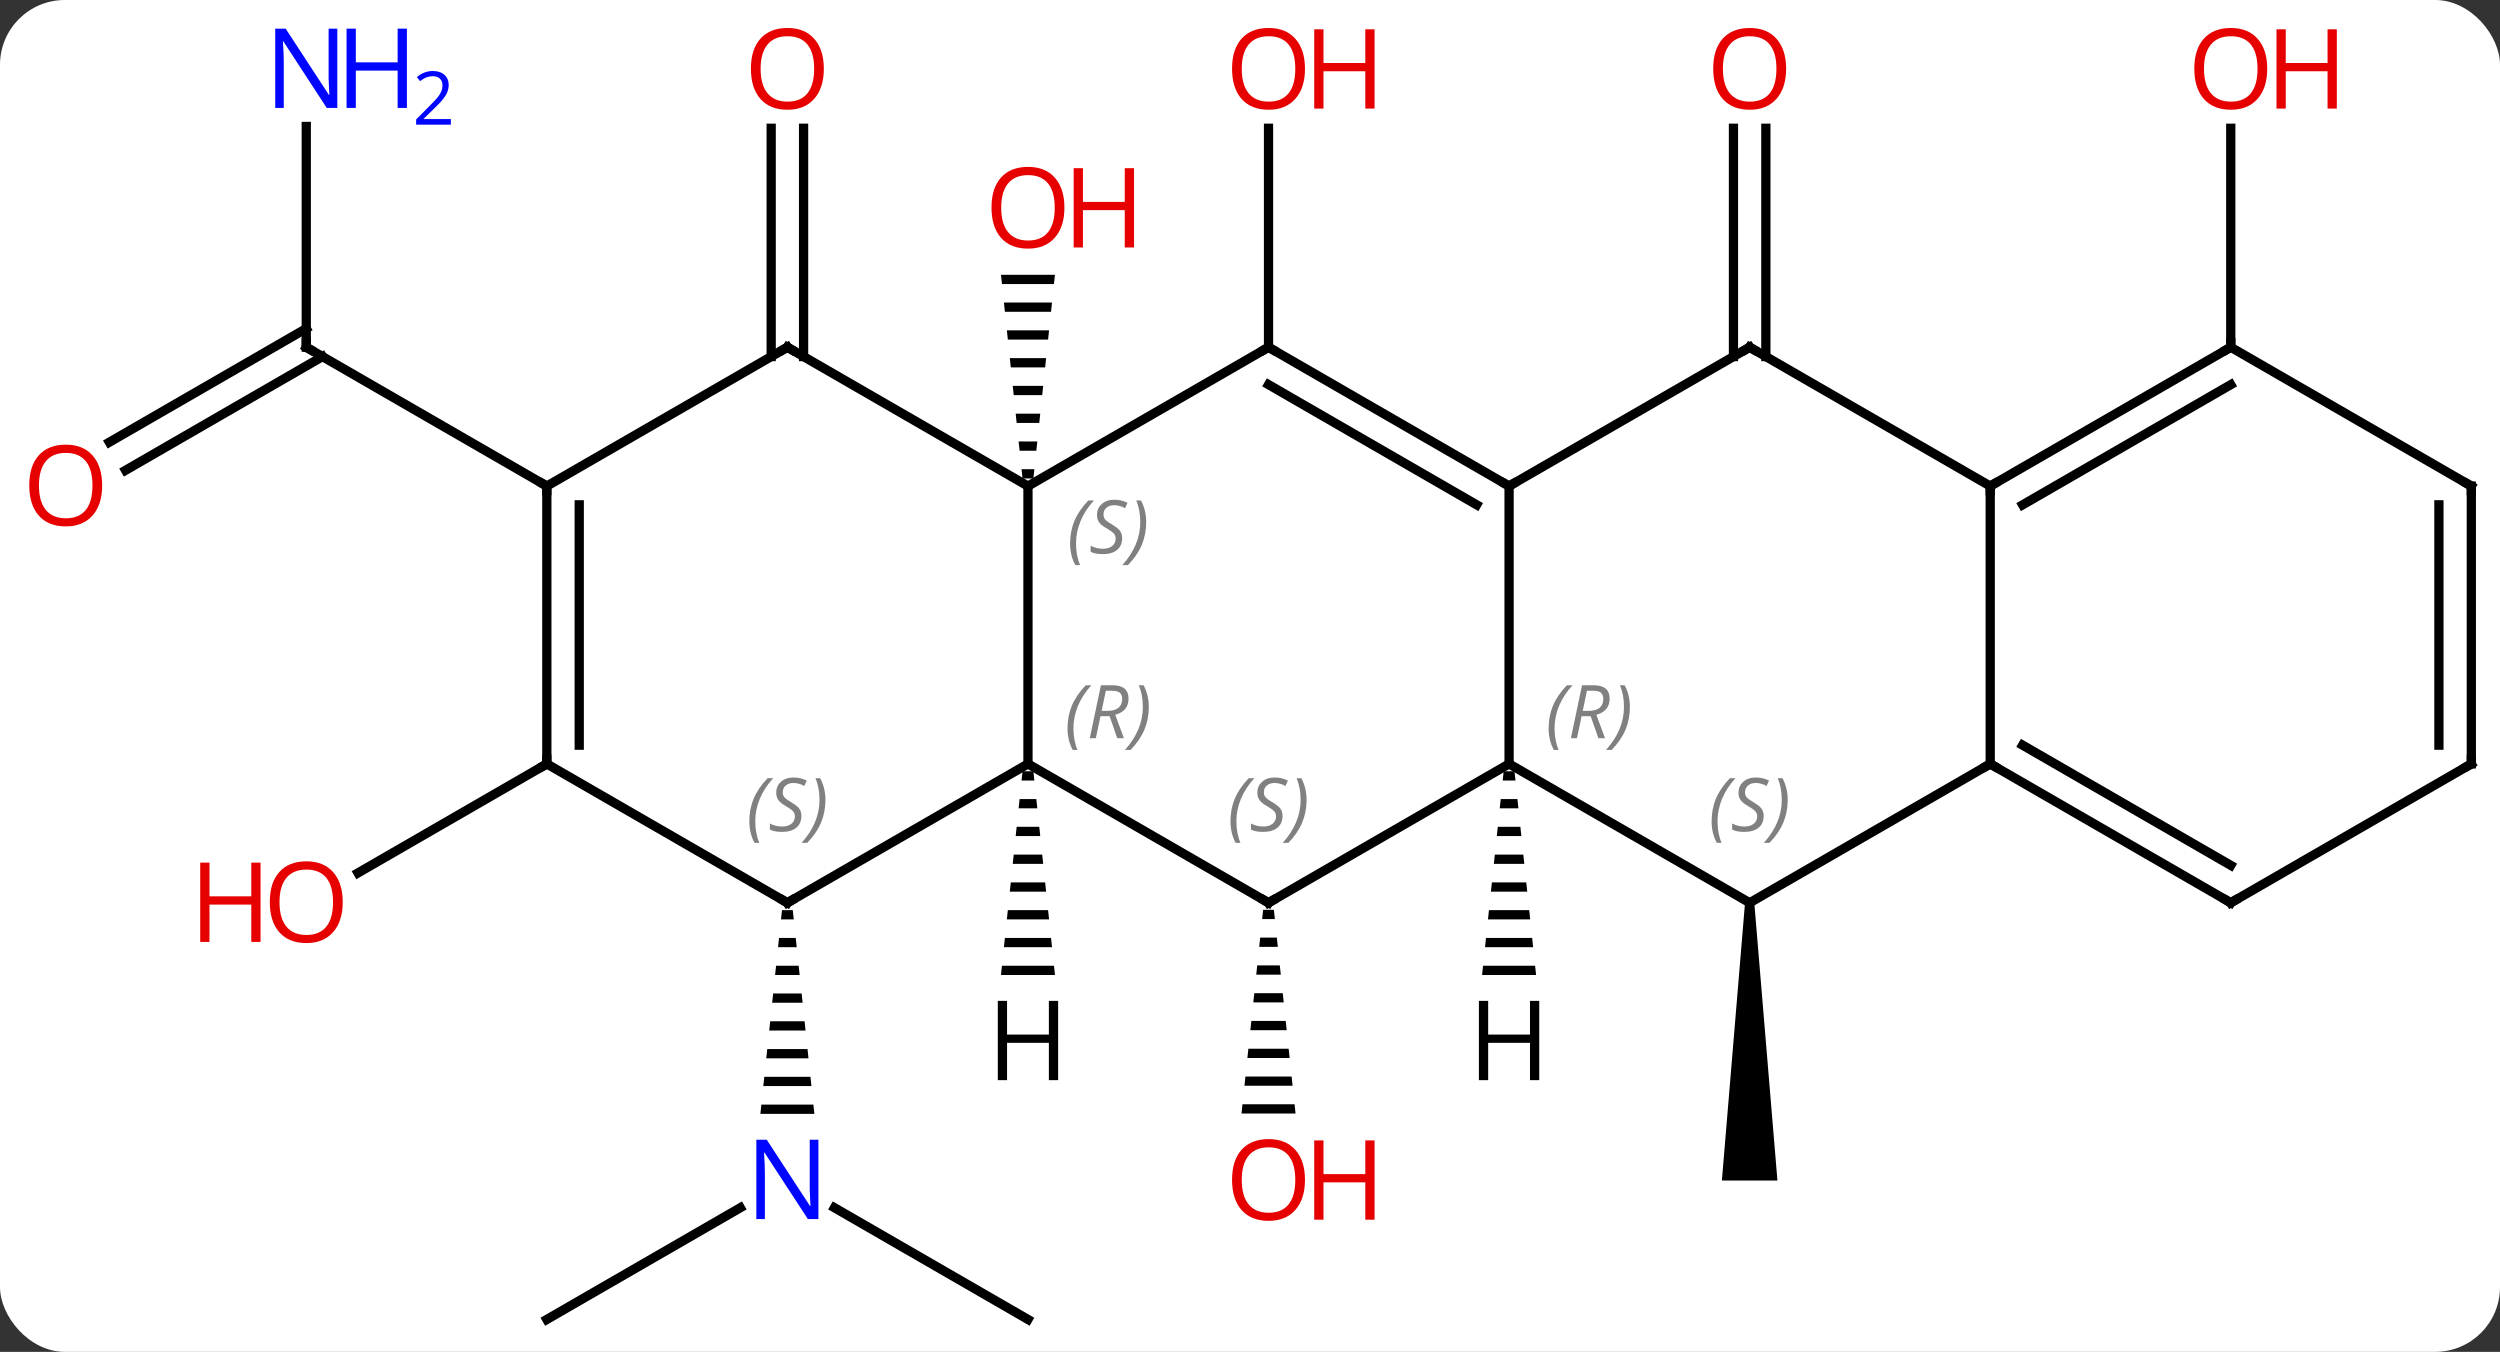<svg width="270" viewBox="0 0 270 146" style="fill-opacity:1; color-rendering:auto; color-interpolation:auto; text-rendering:auto; stroke:black; stroke-linecap:square; stroke-miterlimit:10; shape-rendering:auto; stroke-opacity:1; fill:black; stroke-dasharray:none; font-weight:normal; stroke-width:1; font-family:'Open Sans'; font-style:normal; stroke-linejoin:miter; font-size:12; stroke-dashoffset:0; image-rendering:auto;" height="146" class="cas-substance-image" xmlns:xlink="http://www.w3.org/1999/xlink" xmlns="http://www.w3.org/2000/svg"><rect x="0" y="0" width="270" height="146" fill="#333333" stroke="none"/><svg class="cas-substance-single-component"><rect y="0" x="0" width="270" stroke="none" ry="7" rx="7" height="146" fill="white" class="cas-substance-group"/><svg y="0" x="0" width="270" viewBox="0 0 270 146" style="fill:black;" height="146" class="cas-substance-single-component-image"><svg><g><g transform="translate(137,75)" style="text-rendering:geometricPrecision; color-rendering:optimizeQuality; color-interpolation:linearRGB; stroke-linecap:butt; image-rendering:optimizeQuality;"><path style="stroke:none;" d="M-28.893 -45.324 L-28.787 -44.324 L-23.173 -44.324 L-23.067 -45.324 ZM-28.576 -42.324 L-28.47 -41.324 L-23.49 -41.324 L-23.384 -42.324 ZM-28.259 -39.324 L-28.153 -38.324 L-23.807 -38.324 L-23.701 -39.324 ZM-27.941 -36.324 L-27.836 -35.324 L-24.124 -35.324 L-24.019 -36.324 ZM-27.624 -33.324 L-27.519 -32.324 L-24.441 -32.324 L-24.336 -33.324 ZM-27.307 -30.324 L-27.201 -29.324 L-24.759 -29.324 L-24.653 -30.324 ZM-26.99 -27.324 L-26.884 -26.324 L-25.076 -26.324 L-24.97 -27.324 ZM-26.673 -24.324 L-26.567 -23.324 L-25.393 -23.324 L-25.287 -24.324 Z"/><line y2="67.5" y1="55.435" x2="-77.943" x1="-57.047" style="fill:none;"/><line y2="67.5" y1="55.435" x2="-25.98" x1="-46.879" style="fill:none;"/><path style="stroke:none;" d="M-52.547 23.297 L-52.653 24.297 L-51.273 24.297 L-51.379 23.297 ZM-52.865 26.297 L-52.971 27.297 L-50.955 27.297 L-51.061 26.297 ZM-53.183 29.297 L-53.289 30.297 L-50.637 30.297 L-50.743 29.297 ZM-53.501 32.297 L-53.607 33.297 L-50.319 33.297 L-50.425 32.297 ZM-53.819 35.297 L-53.925 36.297 L-50.001 36.297 L-50.107 35.297 ZM-54.137 38.297 L-54.243 39.297 L-49.683 39.297 L-49.789 38.297 ZM-54.455 41.297 L-54.561 42.297 L-49.365 42.297 L-49.471 41.297 ZM-54.773 44.297 L-54.879 45.297 L-49.047 45.297 L-49.153 44.297 Z"/><path style="stroke:none;" d="M-0.581 23.262 L-0.687 24.262 L0.687 24.262 L0.581 23.262 ZM-0.9 26.262 L-1.006 27.262 L1.006 27.262 L0.9 26.262 ZM-1.219 29.262 L-1.325 30.262 L1.325 30.262 L1.219 29.262 ZM-1.537 32.262 L-1.644 33.262 L1.644 33.262 L1.537 32.262 ZM-1.856 35.262 L-1.963 36.262 L1.963 36.262 L1.856 35.262 ZM-2.175 38.262 L-2.281 39.262 L2.281 39.262 L2.175 38.262 ZM-2.494 41.262 L-2.6 42.262 L2.6 42.262 L2.494 41.262 ZM-2.813 44.262 L-2.919 45.262 L2.919 45.262 L2.813 44.262 Z"/><line y2="-37.5" y1="-61.148" x2="0" x1="0" style="fill:none;"/><line y2="-36.49" y1="-61.148" x2="-53.713" x1="-53.713" style="fill:none;"/><line y2="-36.49" y1="-61.148" x2="-50.213" x1="-50.213" style="fill:none;"/><line y2="7.5" y1="19.274" x2="-77.943" x1="-98.335" style="fill:none;"/><line y2="-61.344" y1="-37.5" x2="-103.923" x1="-103.923" style="fill:none;"/><line y2="-27.242" y1="-39.521" x2="-125.191" x1="-103.923" style="fill:none;"/><line y2="-24.21" y1="-36.49" x2="-123.441" x1="-102.173" style="fill:none;"/><line y2="-22.5" y1="-37.5" x2="-77.943" x1="-103.923" style="fill:none;"/><path style="stroke:none;" d="M51.463 22.5 L52.463 22.5 L54.963 52.5 L48.963 52.5 Z"/><line y2="-36.49" y1="-61.148" x2="50.213" x1="50.213" style="fill:none;"/><line y2="-36.49" y1="-61.148" x2="53.713" x1="53.713" style="fill:none;"/><line y2="-37.5" y1="-61.148" x2="103.923" x1="103.923" style="fill:none;"/><line y2="-22.5" y1="7.5" x2="-25.98" x1="-25.98" style="fill:none;"/><line y2="22.5" y1="7.5" x2="-51.963" x1="-25.98" style="fill:none;"/><line y2="22.5" y1="7.5" x2="0" x1="-25.98" style="fill:none;"/><line y2="-37.5" y1="-22.5" x2="0" x1="-25.98" style="fill:none;"/><line y2="-37.5" y1="-22.5" x2="-51.963" x1="-25.98" style="fill:none;"/><line y2="7.5" y1="22.5" x2="-77.943" x1="-51.963" style="fill:none;"/><line y2="7.5" y1="22.5" x2="25.98" x1="0" style="fill:none;"/><line y2="-22.5" y1="-37.5" x2="25.98" x1="0" style="fill:none;"/><line y2="-20.479" y1="-33.459" x2="22.48" x1="-0" style="fill:none;"/><line y2="-22.5" y1="-37.5" x2="-77.943" x1="-51.963" style="fill:none;"/><line y2="-22.5" y1="7.5" x2="-77.943" x1="-77.943" style="fill:none;"/><line y2="-20.479" y1="5.479" x2="-74.443" x1="-74.443" style="fill:none;"/><line y2="-22.5" y1="7.5" x2="25.98" x1="25.98" style="fill:none;"/><line y2="22.5" y1="7.5" x2="51.963" x1="25.98" style="fill:none;"/><line y2="-37.5" y1="-22.5" x2="51.963" x1="25.98" style="fill:none;"/><line y2="7.5" y1="22.5" x2="77.943" x1="51.963" style="fill:none;"/><line y2="-22.5" y1="-37.5" x2="77.943" x1="51.963" style="fill:none;"/><line y2="-22.5" y1="7.5" x2="77.943" x1="77.943" style="fill:none;"/><line y2="22.5" y1="7.5" x2="103.923" x1="77.943" style="fill:none;"/><line y2="18.459" y1="5.479" x2="103.923" x1="81.443" style="fill:none;"/><line y2="-37.5" y1="-22.5" x2="103.923" x1="77.943" style="fill:none;"/><line y2="-33.459" y1="-20.479" x2="103.923" x1="81.443" style="fill:none;"/><line y2="7.5" y1="22.5" x2="129.903" x1="103.923" style="fill:none;"/><line y2="-22.5" y1="-37.5" x2="129.903" x1="103.923" style="fill:none;"/><line y2="-22.5" y1="7.5" x2="129.903" x1="129.903" style="fill:none;"/><line y2="-20.479" y1="5.479" x2="126.403" x1="126.403" style="fill:none;"/><path style="stroke:none;" d="M-26.564 8.297 L-26.67 9.297 L-25.29 9.297 L-25.396 8.297 ZM-26.882 11.297 L-26.988 12.297 L-24.972 12.297 L-25.078 11.297 ZM-27.2 14.297 L-27.306 15.297 L-24.654 15.297 L-24.76 14.297 ZM-27.518 17.297 L-27.624 18.297 L-24.336 18.297 L-24.442 17.297 ZM-27.836 20.297 L-27.942 21.297 L-24.018 21.297 L-24.124 20.297 ZM-28.154 23.297 L-28.26 24.297 L-23.7 24.297 L-23.806 23.297 ZM-28.472 26.297 L-28.578 27.297 L-23.382 27.297 L-23.488 26.297 ZM-28.79 29.297 L-28.896 30.297 L-23.064 30.297 L-23.17 29.297 Z"/><path style="stroke:none;" d="M25.396 8.297 L25.29 9.297 L26.67 9.297 L26.564 8.297 ZM25.078 11.297 L24.972 12.297 L26.988 12.297 L26.882 11.297 ZM24.76 14.297 L24.654 15.297 L27.306 15.297 L27.2 14.297 ZM24.442 17.297 L24.336 18.297 L27.624 18.297 L27.518 17.297 ZM24.124 20.297 L24.018 21.297 L27.942 21.297 L27.836 20.297 ZM23.806 23.297 L23.7 24.297 L28.26 24.297 L28.154 23.297 ZM23.488 26.297 L23.382 27.297 L28.578 27.297 L28.472 26.297 ZM23.17 29.297 L23.064 30.297 L28.896 30.297 L28.79 29.297 Z"/></g><g transform="translate(137,75)" style="fill:rgb(230,0,0); text-rendering:geometricPrecision; color-rendering:optimizeQuality; image-rendering:optimizeQuality; font-family:'Open Sans'; stroke:rgb(230,0,0); color-interpolation:linearRGB;"><path style="stroke:none;" d="M-22.043 -52.57 Q-22.043 -50.508 -23.082 -49.328 Q-24.121 -48.148 -25.964 -48.148 Q-27.855 -48.148 -28.886 -49.312 Q-29.918 -50.477 -29.918 -52.586 Q-29.918 -54.68 -28.886 -55.828 Q-27.855 -56.977 -25.964 -56.977 Q-24.105 -56.977 -23.074 -55.805 Q-22.043 -54.633 -22.043 -52.57 ZM-28.871 -52.57 Q-28.871 -50.836 -28.128 -49.93 Q-27.386 -49.023 -25.964 -49.023 Q-24.543 -49.023 -23.816 -49.922 Q-23.089 -50.82 -23.089 -52.57 Q-23.089 -54.305 -23.816 -55.195 Q-24.543 -56.086 -25.964 -56.086 Q-27.386 -56.086 -28.128 -55.188 Q-28.871 -54.289 -28.871 -52.57 Z"/><path style="stroke:none;" d="M-14.527 -48.273 L-15.527 -48.273 L-15.527 -52.305 L-20.043 -52.305 L-20.043 -48.273 L-21.043 -48.273 L-21.043 -56.836 L-20.043 -56.836 L-20.043 -53.195 L-15.527 -53.195 L-15.527 -56.836 L-14.527 -56.836 L-14.527 -48.273 Z"/><path style="fill:rgb(0,5,255); stroke:none;" d="M-48.611 56.656 L-49.752 56.656 L-54.44 49.469 L-54.486 49.469 Q-54.393 50.734 -54.393 51.781 L-54.393 56.656 L-55.315 56.656 L-55.315 48.094 L-54.19 48.094 L-49.518 55.25 L-49.471 55.25 Q-49.471 55.094 -49.518 54.234 Q-49.565 53.375 -49.549 53 L-49.549 48.094 L-48.611 48.094 L-48.611 56.656 Z"/><path style="stroke:none;" d="M3.938 52.43 Q3.938 54.492 2.898 55.672 Q1.859 56.852 0.016 56.852 Q-1.875 56.852 -2.906 55.688 Q-3.938 54.523 -3.938 52.414 Q-3.938 50.32 -2.906 49.172 Q-1.875 48.023 0.016 48.023 Q1.875 48.023 2.906 49.195 Q3.938 50.367 3.938 52.43 ZM-2.891 52.43 Q-2.891 54.164 -2.148 55.07 Q-1.406 55.977 0.016 55.977 Q1.438 55.977 2.164 55.078 Q2.891 54.18 2.891 52.43 Q2.891 50.695 2.164 49.805 Q1.438 48.914 0.016 48.914 Q-1.406 48.914 -2.148 49.812 Q-2.891 50.711 -2.891 52.43 Z"/><path style="stroke:none;" d="M11.453 56.727 L10.453 56.727 L10.453 52.695 L5.938 52.695 L5.938 56.727 L4.938 56.727 L4.938 48.164 L5.938 48.164 L5.938 51.805 L10.453 51.805 L10.453 48.164 L11.453 48.164 L11.453 56.727 Z"/><path style="stroke:none;" d="M3.938 -67.57 Q3.938 -65.508 2.898 -64.328 Q1.859 -63.148 0.016 -63.148 Q-1.875 -63.148 -2.906 -64.312 Q-3.938 -65.477 -3.938 -67.586 Q-3.938 -69.68 -2.906 -70.828 Q-1.875 -71.977 0.016 -71.977 Q1.875 -71.977 2.906 -70.805 Q3.938 -69.633 3.938 -67.57 ZM-2.891 -67.57 Q-2.891 -65.836 -2.148 -64.93 Q-1.406 -64.023 0.016 -64.023 Q1.438 -64.023 2.164 -64.922 Q2.891 -65.82 2.891 -67.57 Q2.891 -69.305 2.164 -70.195 Q1.438 -71.086 0.016 -71.086 Q-1.406 -71.086 -2.148 -70.188 Q-2.891 -69.289 -2.891 -67.57 Z"/><path style="stroke:none;" d="M11.453 -63.273 L10.453 -63.273 L10.453 -67.305 L5.938 -67.305 L5.938 -63.273 L4.938 -63.273 L4.938 -71.836 L5.938 -71.836 L5.938 -68.195 L10.453 -68.195 L10.453 -71.836 L11.453 -71.836 L11.453 -63.273 Z"/><path style="stroke:none;" d="M-48.026 -67.57 Q-48.026 -65.508 -49.065 -64.328 Q-50.104 -63.148 -51.947 -63.148 Q-53.838 -63.148 -54.869 -64.312 Q-55.901 -65.477 -55.901 -67.586 Q-55.901 -69.68 -54.869 -70.828 Q-53.838 -71.977 -51.947 -71.977 Q-50.088 -71.977 -49.057 -70.805 Q-48.026 -69.633 -48.026 -67.57 ZM-54.854 -67.57 Q-54.854 -65.836 -54.111 -64.93 Q-53.369 -64.023 -51.947 -64.023 Q-50.526 -64.023 -49.799 -64.922 Q-49.072 -65.82 -49.072 -67.57 Q-49.072 -69.305 -49.799 -70.195 Q-50.526 -71.086 -51.947 -71.086 Q-53.369 -71.086 -54.111 -70.188 Q-54.854 -69.289 -54.854 -67.57 Z"/><path style="stroke:none;" d="M-99.986 22.43 Q-99.986 24.492 -101.025 25.672 Q-102.064 26.852 -103.907 26.852 Q-105.798 26.852 -106.829 25.688 Q-107.861 24.523 -107.861 22.414 Q-107.861 20.32 -106.829 19.172 Q-105.798 18.023 -103.907 18.023 Q-102.048 18.023 -101.017 19.195 Q-99.986 20.367 -99.986 22.43 ZM-106.814 22.43 Q-106.814 24.164 -106.071 25.07 Q-105.329 25.977 -103.907 25.977 Q-102.486 25.977 -101.759 25.078 Q-101.032 24.18 -101.032 22.43 Q-101.032 20.695 -101.759 19.805 Q-102.486 18.914 -103.907 18.914 Q-105.329 18.914 -106.071 19.812 Q-106.814 20.711 -106.814 22.43 Z"/><path style="stroke:none;" d="M-108.861 26.727 L-109.861 26.727 L-109.861 22.695 L-114.376 22.695 L-114.376 26.727 L-115.376 26.727 L-115.376 18.164 L-114.376 18.164 L-114.376 21.805 L-109.861 21.805 L-109.861 18.164 L-108.861 18.164 L-108.861 26.727 Z"/></g><g transform="translate(137,75)" style="stroke-linecap:butt; text-rendering:geometricPrecision; color-rendering:optimizeQuality; image-rendering:optimizeQuality; font-family:'Open Sans'; color-interpolation:linearRGB; stroke-miterlimit:5;"><path style="fill:none;" d="M-103.923 -38 L-103.923 -37.5 L-103.49 -37.25"/><path style="fill:rgb(0,5,255); stroke:none;" d="M-100.571 -63.344 L-101.712 -63.344 L-106.4 -70.531 L-106.446 -70.531 Q-106.353 -69.266 -106.353 -68.219 L-106.353 -63.344 L-107.275 -63.344 L-107.275 -71.906 L-106.15 -71.906 L-101.478 -64.75 L-101.431 -64.75 Q-101.431 -64.906 -101.478 -65.766 Q-101.525 -66.625 -101.509 -67 L-101.509 -71.906 L-100.571 -71.906 L-100.571 -63.344 Z"/><path style="fill:rgb(0,5,255); stroke:none;" d="M-93.056 -63.344 L-94.056 -63.344 L-94.056 -67.375 L-98.571 -67.375 L-98.571 -63.344 L-99.571 -63.344 L-99.571 -71.906 L-98.571 -71.906 L-98.571 -68.266 L-94.056 -68.266 L-94.056 -71.906 L-93.056 -71.906 L-93.056 -63.344 Z"/><path style="fill:rgb(0,5,255); stroke:none;" d="M-88.306 -61.534 L-92.056 -61.534 L-92.056 -62.097 L-90.556 -63.612 Q-89.868 -64.3 -89.65 -64.597 Q-89.431 -64.894 -89.321 -65.175 Q-89.212 -65.456 -89.212 -65.784 Q-89.212 -66.237 -89.486 -66.503 Q-89.759 -66.769 -90.259 -66.769 Q-90.603 -66.769 -90.923 -66.652 Q-91.243 -66.534 -91.634 -66.237 L-91.978 -66.675 Q-91.196 -67.331 -90.259 -67.331 Q-89.462 -67.331 -89.001 -66.917 Q-88.54 -66.503 -88.54 -65.816 Q-88.54 -65.269 -88.845 -64.737 Q-89.15 -64.206 -89.993 -63.394 L-91.243 -62.175 L-91.243 -62.144 L-88.306 -62.144 L-88.306 -61.534 Z"/><path style="fill:rgb(230,0,0); stroke:none;" d="M-125.966 -22.57 Q-125.966 -20.508 -127.005 -19.328 Q-128.044 -18.148 -129.887 -18.148 Q-131.778 -18.148 -132.809 -19.312 Q-133.84 -20.477 -133.84 -22.586 Q-133.84 -24.68 -132.809 -25.828 Q-131.778 -26.977 -129.887 -26.977 Q-128.028 -26.977 -126.997 -25.805 Q-125.966 -24.633 -125.966 -22.57 ZM-132.794 -22.57 Q-132.794 -20.836 -132.051 -19.93 Q-131.309 -19.023 -129.887 -19.023 Q-128.465 -19.023 -127.739 -19.922 Q-127.012 -20.82 -127.012 -22.57 Q-127.012 -24.305 -127.739 -25.195 Q-128.465 -26.086 -129.887 -26.086 Q-131.309 -26.086 -132.051 -25.188 Q-132.794 -24.289 -132.794 -22.57 Z"/><path style="fill:rgb(230,0,0); stroke:none;" d="M55.901 -67.57 Q55.901 -65.508 54.861 -64.328 Q53.822 -63.148 51.979 -63.148 Q50.088 -63.148 49.057 -64.312 Q48.026 -65.477 48.026 -67.586 Q48.026 -69.68 49.057 -70.828 Q50.088 -71.977 51.979 -71.977 Q53.838 -71.977 54.869 -70.805 Q55.901 -69.633 55.901 -67.57 ZM49.072 -67.57 Q49.072 -65.836 49.815 -64.93 Q50.557 -64.023 51.979 -64.023 Q53.401 -64.023 54.127 -64.922 Q54.854 -65.82 54.854 -67.57 Q54.854 -69.305 54.127 -70.195 Q53.401 -71.086 51.979 -71.086 Q50.557 -71.086 49.815 -70.188 Q49.072 -69.289 49.072 -67.57 Z"/><path style="fill:rgb(230,0,0); stroke:none;" d="M107.861 -67.57 Q107.861 -65.508 106.821 -64.328 Q105.782 -63.148 103.939 -63.148 Q102.048 -63.148 101.017 -64.312 Q99.986 -65.477 99.986 -67.586 Q99.986 -69.68 101.017 -70.828 Q102.048 -71.977 103.939 -71.977 Q105.798 -71.977 106.829 -70.805 Q107.861 -69.633 107.861 -67.57 ZM101.032 -67.57 Q101.032 -65.836 101.775 -64.93 Q102.517 -64.023 103.939 -64.023 Q105.361 -64.023 106.087 -64.922 Q106.814 -65.82 106.814 -67.57 Q106.814 -69.305 106.087 -70.195 Q105.361 -71.086 103.939 -71.086 Q102.517 -71.086 101.775 -70.188 Q101.032 -69.289 101.032 -67.57 Z"/><path style="fill:rgb(230,0,0); stroke:none;" d="M115.376 -63.273 L114.376 -63.273 L114.376 -67.305 L109.861 -67.305 L109.861 -63.273 L108.861 -63.273 L108.861 -71.836 L109.861 -71.836 L109.861 -68.195 L114.376 -68.195 L114.376 -71.836 L115.376 -71.836 L115.376 -63.273 Z"/></g><g transform="translate(137,75)" style="stroke-linecap:butt; font-size:8.4px; fill:gray; text-rendering:geometricPrecision; image-rendering:optimizeQuality; color-rendering:optimizeQuality; font-family:'Open Sans'; font-style:italic; stroke:gray; color-interpolation:linearRGB; stroke-miterlimit:5;"><path style="stroke:none;" d="M-21.708 3.664 Q-21.708 2.336 -21.24 1.211 Q-20.771 0.086 -19.74 -0.992 L-19.13 -0.992 Q-20.099 0.07 -20.583 1.242 Q-21.068 2.414 -21.068 3.648 Q-21.068 4.977 -20.63 5.992 L-21.146 5.992 Q-21.708 4.961 -21.708 3.664 ZM-18.148 2.352 L-18.648 4.727 L-19.305 4.727 L-18.101 -0.992 L-16.851 -0.992 Q-15.117 -0.992 -15.117 0.445 Q-15.117 1.805 -16.555 2.195 L-15.617 4.727 L-16.336 4.727 L-17.164 2.352 L-18.148 2.352 ZM-17.57 -0.398 Q-17.961 1.524 -18.023 1.774 L-17.367 1.774 Q-16.617 1.774 -16.211 1.445 Q-15.805 1.117 -15.805 0.492 Q-15.805 0.024 -16.062 -0.187 Q-16.32 -0.398 -16.914 -0.398 L-17.57 -0.398 ZM-12.931 1.352 Q-12.931 2.68 -13.408 3.813 Q-13.884 4.945 -14.9 5.992 L-15.509 5.992 Q-13.572 3.836 -13.572 1.352 Q-13.572 0.024 -14.009 -0.992 L-13.494 -0.992 Q-12.931 0.07 -12.931 1.352 Z"/><path style="stroke:none;" d="M-21.428 -16.297 Q-21.428 -17.625 -20.959 -18.75 Q-20.491 -19.875 -19.459 -20.953 L-18.85 -20.953 Q-19.819 -19.891 -20.303 -18.719 Q-20.788 -17.547 -20.788 -16.313 Q-20.788 -14.984 -20.35 -13.969 L-20.866 -13.969 Q-21.428 -15 -21.428 -16.297 ZM-15.806 -16.891 Q-15.806 -16.063 -16.353 -15.609 Q-16.899 -15.156 -17.899 -15.156 Q-18.306 -15.156 -18.618 -15.211 Q-18.931 -15.266 -19.212 -15.406 L-19.212 -16.063 Q-18.587 -15.734 -17.884 -15.734 Q-17.259 -15.734 -16.884 -16.031 Q-16.509 -16.328 -16.509 -16.844 Q-16.509 -17.156 -16.712 -17.383 Q-16.915 -17.609 -17.478 -17.938 Q-18.071 -18.266 -18.298 -18.594 Q-18.524 -18.922 -18.524 -19.375 Q-18.524 -20.109 -18.009 -20.57 Q-17.493 -21.031 -16.649 -21.031 Q-16.274 -21.031 -15.938 -20.953 Q-15.603 -20.875 -15.228 -20.703 L-15.493 -20.109 Q-15.743 -20.266 -16.064 -20.352 Q-16.384 -20.438 -16.649 -20.438 Q-17.181 -20.438 -17.501 -20.164 Q-17.821 -19.891 -17.821 -19.422 Q-17.821 -19.219 -17.751 -19.07 Q-17.681 -18.922 -17.54 -18.789 Q-17.399 -18.656 -16.978 -18.406 Q-16.415 -18.063 -16.212 -17.867 Q-16.009 -17.672 -15.907 -17.438 Q-15.806 -17.203 -15.806 -16.891 ZM-13.211 -18.609 Q-13.211 -17.281 -13.688 -16.148 Q-14.164 -15.016 -15.18 -13.969 L-15.789 -13.969 Q-13.852 -16.125 -13.852 -18.609 Q-13.852 -19.938 -14.289 -20.953 L-13.774 -20.953 Q-13.211 -19.891 -13.211 -18.609 Z"/><path style="fill:none; stroke:black;" d="M-51.53 22.25 L-51.963 22.5 L-52.396 22.25"/><path style="stroke:none;" d="M-56.071 13.703 Q-56.071 12.375 -55.602 11.25 Q-55.134 10.125 -54.102 9.047 L-53.493 9.047 Q-54.462 10.109 -54.946 11.281 Q-55.431 12.453 -55.431 13.688 Q-55.431 15.016 -54.993 16.031 L-55.509 16.031 Q-56.071 15 -56.071 13.703 ZM-50.449 13.109 Q-50.449 13.938 -50.996 14.391 Q-51.542 14.844 -52.542 14.844 Q-52.949 14.844 -53.261 14.789 Q-53.574 14.734 -53.855 14.594 L-53.855 13.938 Q-53.23 14.266 -52.527 14.266 Q-51.902 14.266 -51.527 13.969 Q-51.152 13.672 -51.152 13.156 Q-51.152 12.844 -51.355 12.617 Q-51.558 12.391 -52.121 12.062 Q-52.714 11.734 -52.941 11.406 Q-53.167 11.078 -53.167 10.625 Q-53.167 9.891 -52.652 9.43 Q-52.136 8.969 -51.292 8.969 Q-50.917 8.969 -50.581 9.047 Q-50.246 9.125 -49.871 9.297 L-50.136 9.891 Q-50.386 9.734 -50.706 9.648 Q-51.027 9.562 -51.292 9.562 Q-51.824 9.562 -52.144 9.836 Q-52.464 10.109 -52.464 10.578 Q-52.464 10.781 -52.394 10.93 Q-52.324 11.078 -52.183 11.211 Q-52.042 11.344 -51.621 11.594 Q-51.058 11.938 -50.855 12.133 Q-50.652 12.328 -50.55 12.562 Q-50.449 12.797 -50.449 13.109 ZM-47.854 11.391 Q-47.854 12.719 -48.331 13.852 Q-48.807 14.984 -49.823 16.031 L-50.432 16.031 Q-48.495 13.875 -48.495 11.391 Q-48.495 10.062 -48.932 9.047 L-48.417 9.047 Q-47.854 10.109 -47.854 11.391 Z"/><path style="fill:none; stroke:black;" d="M-0.433 22.25 L0 22.5 L0.433 22.25"/><path style="stroke:none;" d="M-4.109 13.703 Q-4.109 12.375 -3.64 11.25 Q-3.171 10.125 -2.14 9.047 L-1.53 9.047 Q-2.499 10.109 -2.983 11.281 Q-3.468 12.453 -3.468 13.688 Q-3.468 15.016 -3.03 16.031 L-3.546 16.031 Q-4.109 15 -4.109 13.703 ZM1.514 13.109 Q1.514 13.938 0.967 14.391 Q0.42 14.844 -0.58 14.844 Q-0.986 14.844 -1.298 14.789 Q-1.611 14.734 -1.892 14.594 L-1.892 13.938 Q-1.267 14.266 -0.564 14.266 Q0.061 14.266 0.436 13.969 Q0.811 13.672 0.811 13.156 Q0.811 12.844 0.608 12.617 Q0.405 12.391 -0.158 12.062 Q-0.752 11.734 -0.978 11.406 Q-1.205 11.078 -1.205 10.625 Q-1.205 9.891 -0.689 9.43 Q-0.173 8.969 0.67 8.969 Q1.045 8.969 1.381 9.047 Q1.717 9.125 2.092 9.297 L1.827 9.891 Q1.577 9.734 1.256 9.648 Q0.936 9.562 0.67 9.562 Q0.139 9.562 -0.181 9.836 Q-0.502 10.109 -0.502 10.578 Q-0.502 10.781 -0.431 10.93 Q-0.361 11.078 -0.22 11.211 Q-0.08 11.344 0.342 11.594 Q0.905 11.938 1.108 12.133 Q1.311 12.328 1.413 12.562 Q1.514 12.797 1.514 13.109 ZM4.109 11.391 Q4.109 12.719 3.632 13.852 Q3.155 14.984 2.14 16.031 L1.53 16.031 Q3.468 13.875 3.468 11.391 Q3.468 10.062 3.03 9.047 L3.546 9.047 Q4.109 10.109 4.109 11.391 Z"/><path style="fill:none; stroke:black;" d="M0.433 -37.25 L0 -37.5 L-0.433 -37.25"/><path style="fill:none; stroke:black;" d="M-51.53 -37.25 L-51.963 -37.5 L-52.396 -37.25"/><path style="fill:none; stroke:black;" d="M-77.943 7 L-77.943 7.5 L-78.376 7.75"/><path style="stroke:none;" d="M30.252 3.664 Q30.252 2.336 30.72 1.211 Q31.189 0.086 32.22 -0.992 L32.83 -0.992 Q31.861 0.07 31.377 1.242 Q30.892 2.414 30.892 3.648 Q30.892 4.976 31.33 5.992 L30.814 5.992 Q30.252 4.961 30.252 3.664 ZM33.812 2.351 L33.312 4.726 L32.655 4.726 L33.858 -0.992 L35.108 -0.992 Q36.843 -0.992 36.843 0.445 Q36.843 1.804 35.405 2.195 L36.343 4.726 L35.624 4.726 L34.796 2.351 L33.812 2.351 ZM34.39 -0.399 Q33.999 1.523 33.937 1.773 L34.593 1.773 Q35.343 1.773 35.749 1.445 Q36.155 1.117 36.155 0.492 Q36.155 0.023 35.898 -0.188 Q35.64 -0.399 35.046 -0.399 L34.39 -0.399 ZM39.029 1.351 Q39.029 2.679 38.552 3.812 Q38.076 4.945 37.06 5.992 L36.451 5.992 Q38.388 3.836 38.388 1.351 Q38.388 0.023 37.951 -0.992 L38.466 -0.992 Q39.029 0.07 39.029 1.351 Z"/><path style="fill:none; stroke:black;" d="M25.547 -22.75 L25.98 -22.5 L26.413 -22.75"/><path style="fill:none; stroke:black;" d="M-77.943 -22 L-77.943 -22.5 L-78.376 -22.75"/><path style="stroke:none;" d="M47.854 13.703 Q47.854 12.375 48.323 11.25 Q48.792 10.125 49.823 9.047 L50.432 9.047 Q49.464 10.109 48.979 11.281 Q48.495 12.453 48.495 13.688 Q48.495 15.016 48.932 16.031 L48.417 16.031 Q47.854 15 47.854 13.703 ZM53.477 13.109 Q53.477 13.938 52.93 14.391 Q52.383 14.844 51.383 14.844 Q50.977 14.844 50.664 14.789 Q50.352 14.734 50.071 14.594 L50.071 13.938 Q50.696 14.266 51.399 14.266 Q52.024 14.266 52.399 13.969 Q52.774 13.672 52.774 13.156 Q52.774 12.844 52.571 12.617 Q52.367 12.391 51.805 12.062 Q51.211 11.734 50.985 11.406 Q50.758 11.078 50.758 10.625 Q50.758 9.891 51.274 9.43 Q51.789 8.969 52.633 8.969 Q53.008 8.969 53.344 9.047 Q53.68 9.125 54.055 9.297 L53.789 9.891 Q53.539 9.734 53.219 9.648 Q52.899 9.562 52.633 9.562 Q52.102 9.562 51.782 9.836 Q51.461 10.109 51.461 10.578 Q51.461 10.781 51.532 10.93 Q51.602 11.078 51.742 11.211 Q51.883 11.344 52.305 11.594 Q52.867 11.938 53.071 12.133 Q53.274 12.328 53.375 12.562 Q53.477 12.797 53.477 13.109 ZM56.071 11.391 Q56.071 12.719 55.595 13.852 Q55.118 14.984 54.102 16.031 L53.493 16.031 Q55.431 13.875 55.431 11.391 Q55.431 10.062 54.993 9.047 L55.509 9.047 Q56.071 10.109 56.071 11.391 Z"/><path style="fill:none; stroke:black;" d="M51.53 -37.25 L51.963 -37.5 L52.396 -37.25"/><path style="fill:none; stroke:black;" d="M78.376 7.75 L77.943 7.5 L77.51 7.75"/><path style="fill:none; stroke:black;" d="M78.376 -22.75 L77.943 -22.5 L77.943 -22"/><path style="fill:none; stroke:black;" d="M103.49 22.25 L103.923 22.5 L104.356 22.25"/><path style="fill:none; stroke:black;" d="M103.49 -37.25 L103.923 -37.5 L103.923 -38"/><path style="fill:none; stroke:black;" d="M129.47 7.75 L129.903 7.5 L129.903 7"/><path style="fill:none; stroke:black;" d="M129.47 -22.75 L129.903 -22.5 L129.903 -22"/></g><g transform="translate(137,75)" style="stroke-linecap:butt; text-rendering:geometricPrecision; color-rendering:optimizeQuality; image-rendering:optimizeQuality; font-family:'Open Sans'; color-interpolation:linearRGB; stroke-miterlimit:5;"><path style="stroke:none;" d="M-22.722 41.656 L-23.722 41.656 L-23.722 37.625 L-28.238 37.625 L-28.238 41.656 L-29.238 41.656 L-29.238 33.094 L-28.238 33.094 L-28.238 36.734 L-23.722 36.734 L-23.722 33.094 L-22.722 33.094 L-22.722 41.656 Z"/><path style="stroke:none;" d="M29.238 41.656 L28.238 41.656 L28.238 37.625 L23.722 37.625 L23.722 41.656 L22.722 41.656 L22.722 33.094 L23.722 33.094 L23.722 36.734 L28.238 36.734 L28.238 33.094 L29.238 33.094 L29.238 41.656 Z"/></g></g></svg></svg></svg></svg>